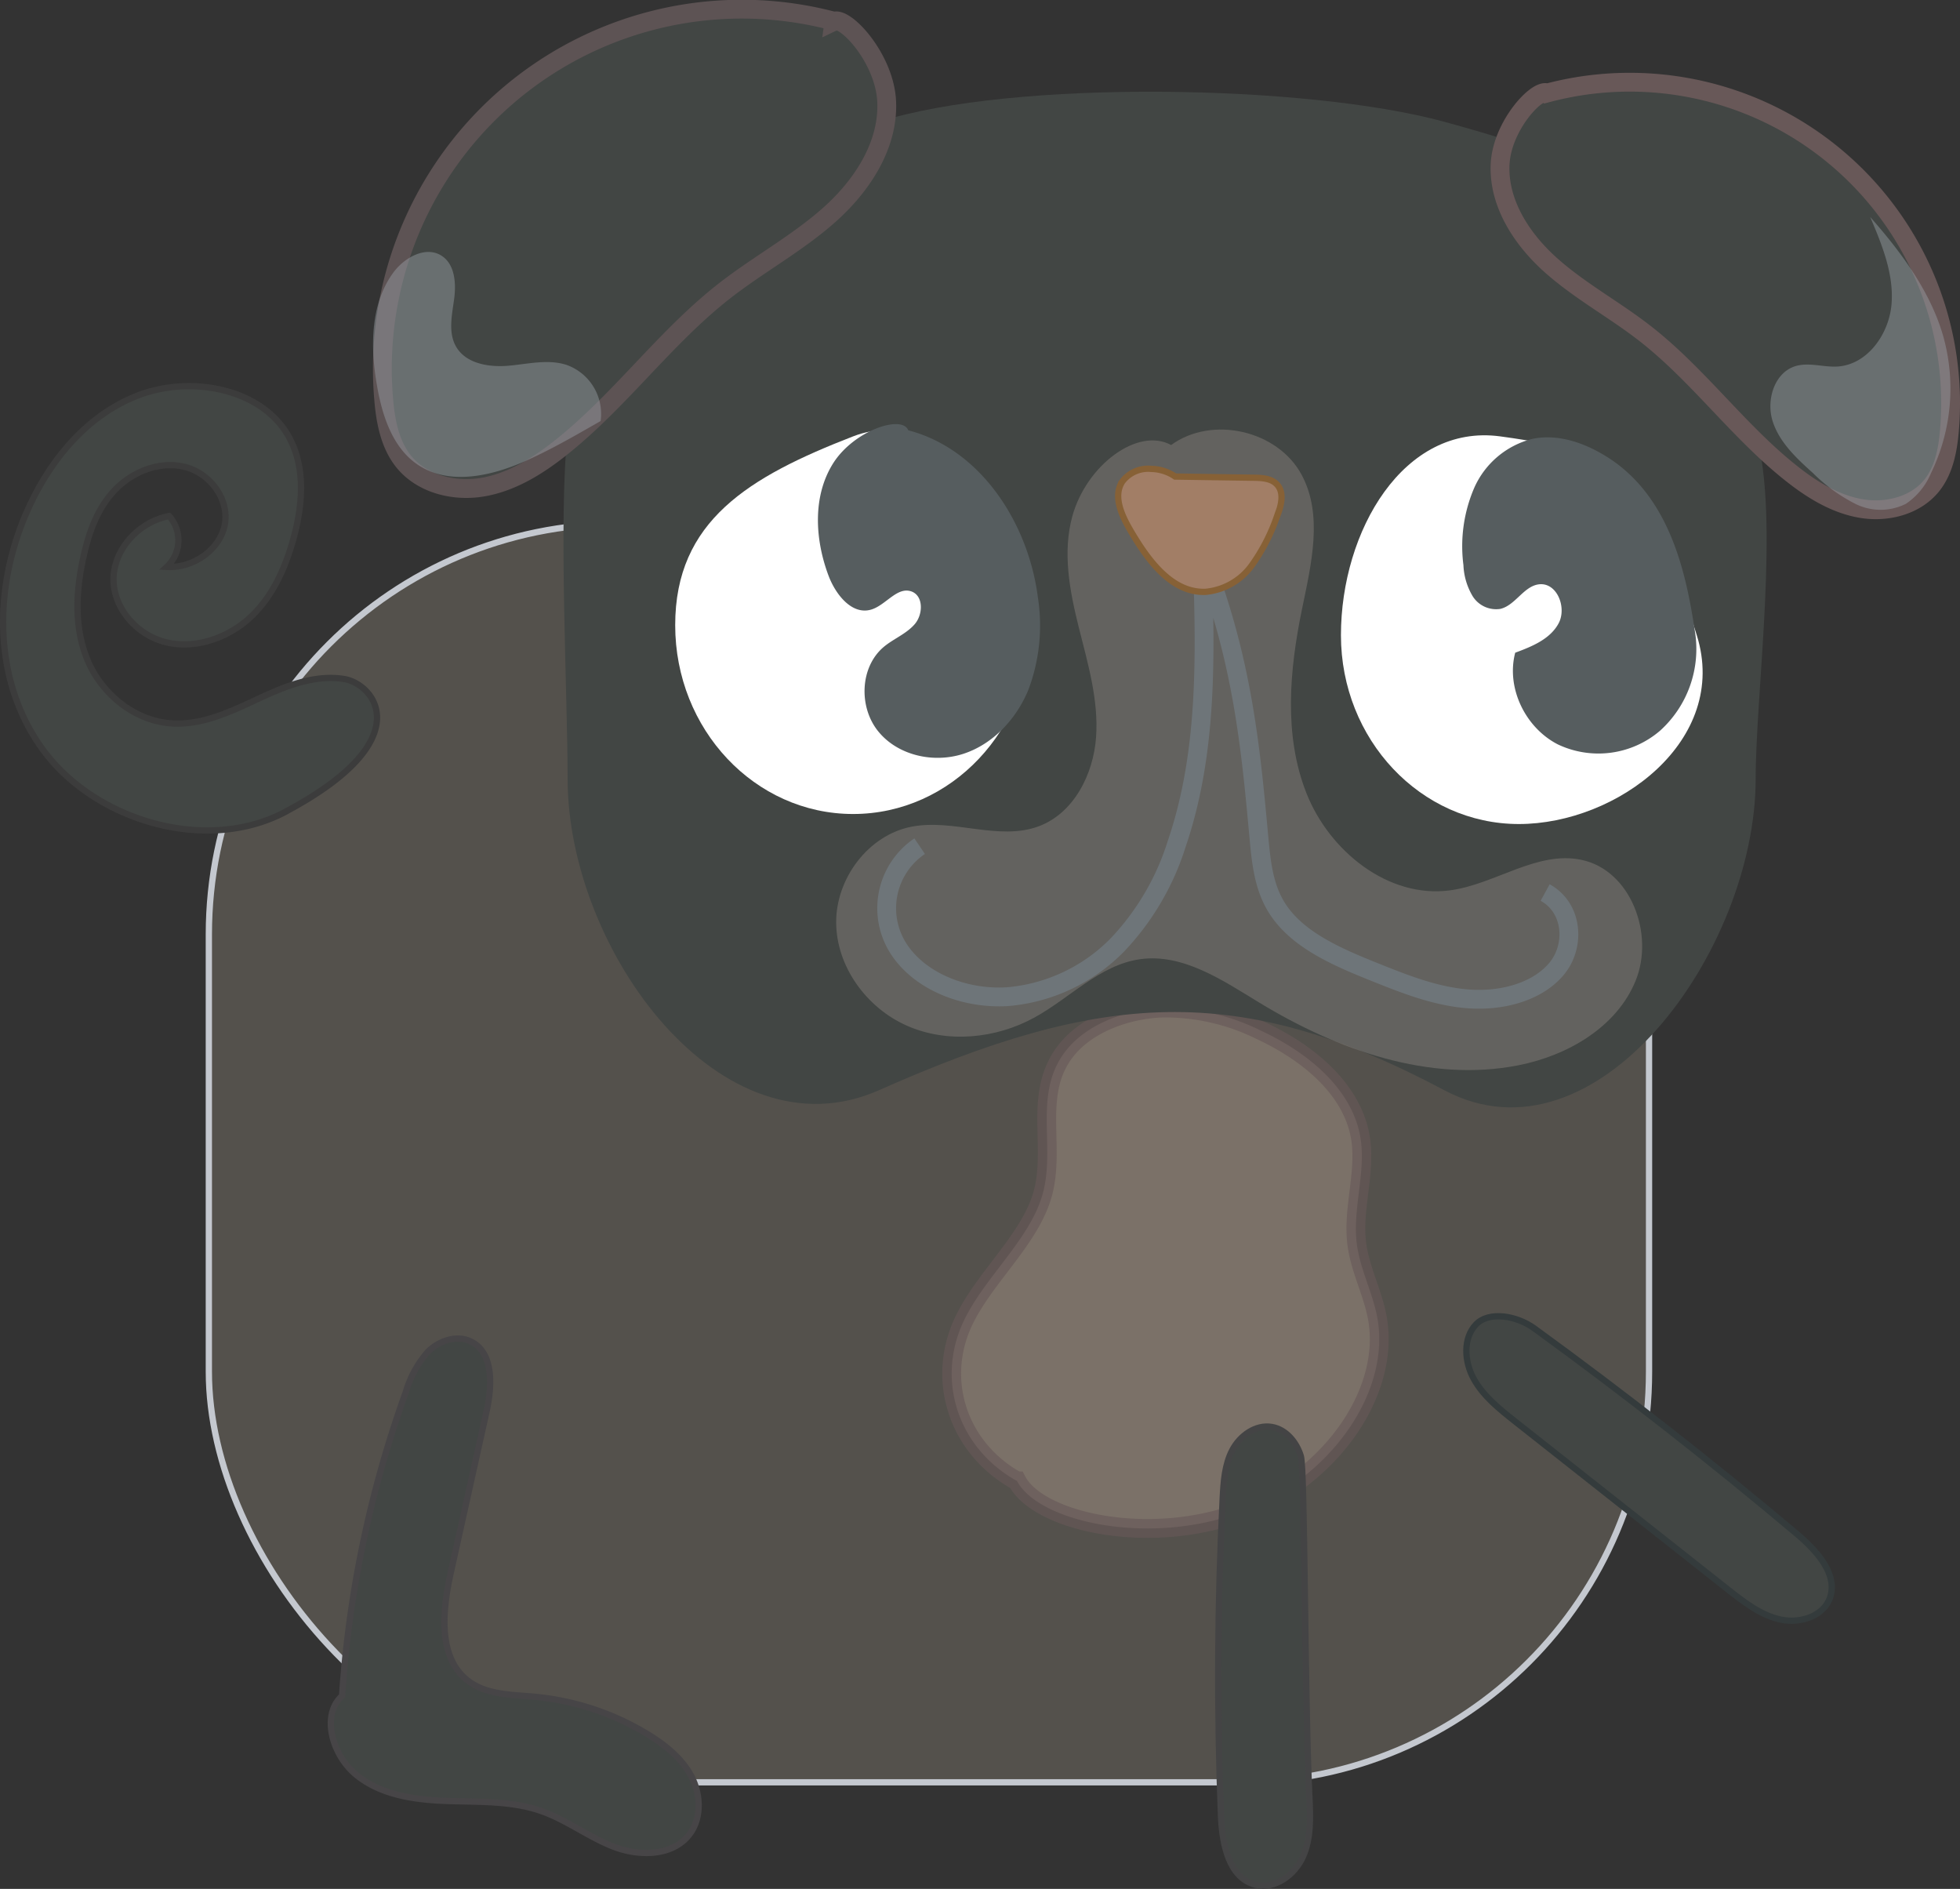<svg xmlns="http://www.w3.org/2000/svg" width="312.51" height="301.114" viewBox="0 0 312.51 301.114">
  <rect x="0" y="0" width="312.51" height="301.114" fill="#333333" stroke="none"/>
  <g id="puggy" transform="translate(0.501 1.53)">
    <rect id="Rectangle_37" data-name="Rectangle 37" width="229.629" height="200.626" rx="65.46" transform="translate(32.799 81.971)" fill="#54514c" stroke="#c4c8cf" stroke-miterlimit="10" stroke-width="1"/>
    <path id="Path_82" data-name="Path 82" d="M192.838,462.132c-9.391-5.2-12.991-16.128-8.435-25.59,3.342-6.934,10.436-12.866,12.5-20.005,2.252-7.809-1.724-16.36,3.949-23.24,3.342-4.056,9.435-6.335,15.127-6.549a34.3,34.3,0,0,1,15.69,3.565c8.033,3.735,14.9,9.721,15.994,17.468.751,5.352-1.3,11.035-.652,16.413.474,3.976,2.4,7.6,3.208,11.508,2.475,11.991-7.255,26.037-21.783,31.442s-32.139,1.546-35.588-5.012Z" transform="translate(-31.197 -227.579)" fill="#928379" stroke="#685858" stroke-miterlimit="10" stroke-width="3" opacity="0.64"/>
    <path id="Path_83" data-name="Path 83" d="M303.394,332.767c0-13.769,3.931-41.869,0-55.057-10.231-34.328-16.333-40.547-49.661-49.661-21.73-5.942-68.638-6.808-90.109,0-34.82,11.044-46.444,20.059-49.661,49.661-1.483,13.688,0,41.3,0,55.057,0,27.421,24.589,60.776,49.661,49.661,35.24-15.636,57.13-17.548,90.109,0,24.214,12.884,49.661-22.23,49.661-49.661Z" transform="translate(-23.963 -210.169)" fill="#424644"/>
    <path id="Path_84" data-name="Path 84" d="M88.015,223.293a51.165,51.165,0,0,1,64.126,53.869c-.268,3.091-.885,6.308-2.832,8.721-2.582,3.19-7.112,4.333-11.169,3.663s-7.693-2.868-10.927-5.4c-8.587-6.71-15.029-15.851-23.633-22.543-4.879-3.8-10.382-6.755-14.993-10.874s-8.345-9.828-8.086-16,5.906-12.205,7.505-11.446Z" transform="translate(158.178 -209.997)" fill="#424644" stroke="#685858" stroke-miterlimit="10" stroke-width="3"/>
    <path id="Path_85" data-name="Path 85" d="M342.31,210.459a57.309,57.309,0,0,0-71.793,60.4c.3,3.467.992,7.077,3.172,9.784,2.895,3.583,7.97,4.852,12.5,4.11s8.613-3.217,12.232-6.049c9.614-7.523,16.833-17.772,26.456-25.277,5.459-4.253,11.624-7.577,16.78-12.187s9.346-11.017,9.051-17.932-6.612-13.688-8.4-12.831Z" transform="translate(-209.832 -208.608)" fill="#424644" stroke="#5d5354" stroke-miterlimit="10" stroke-width="3"/>
    <path id="Path_86" data-name="Path 86" d="M188.94,285.988c6.5-4.718,16.95-2.341,20.774,4.736,3.476,6.433,1.546,14.278.071,21.444-2,9.721-2.94,20.113.715,29.351s13.054,16.8,22.891,15.475c7.193-.965,13.858-6.362,20.961-4.861,7.845,1.653,11.651,11.812,8.64,19.237s-10.829,11.955-18.692,13.51c-14.242,2.806-28.949-2.466-41.351-10.007-5.879-3.583-12.178-7.863-19-6.9-6.406.911-11.16,6.192-16.833,9.3-6.165,3.386-13.885,4.137-20.318,1.3s-11.249-9.417-11.285-16.449,5.129-13.947,12.027-15.279c6.683-1.3,13.867,2.305,20.247-.054,5.593-2.073,8.747-8.274,9.167-14.224s-1.331-11.8-2.779-17.584-2.591-11.91-1-17.655c2.261-8.14,10.436-14.233,15.752-11.321Z" transform="translate(-2.691 -216.589)" fill="#cab9b1" opacity="0.25"/>
    <path id="Path_87" data-name="Path 87" d="M181.463,316.431c-7.452-23.794-8.81-28.672-31.362-31.7-15.368-2.064-25.375,15.073-25.375,31.7s12.706,30.1,28.369,30.1S186.717,333.2,181.463,316.431Z" transform="translate(88.578 -216.698)" fill="#fff"/>
    <path id="Path_88" data-name="Path 88" d="M301.307,314.731c0-16.628-13.76-35.767-28.369-30.1-16.637,6.451-28.369,13.474-28.369,30.1s12.706,30.1,28.369,30.1S301.307,331.359,301.307,314.731Z" transform="translate(-137.414 -216.597)" fill="#fff"/>
    <path id="Path_89" data-name="Path 89" d="M162.946,315.979a17.546,17.546,0,0,1-5.593,15.726,15.1,15.1,0,0,1-16.28,2.171c-5.173-2.645-8.274-9-6.8-14.618,2.663-.983,5.549-2.153,6.907-4.655s-.214-6.514-3.038-6.254c-2.484.232-3.806,3.342-6.228,3.922a4.412,4.412,0,0,1-4.441-2.046,10.5,10.5,0,0,1-1.456-4.932,23.5,23.5,0,0,1,1.716-12.3A13.8,13.8,0,0,1,137,285.171c4.19-.876,8.542.706,12.143,3.02,10.043,6.46,12.473,18.987,13.8,27.779Z" transform="translate(106.817 -216.737)" fill="#565d5f"/>
    <path id="Path_90" data-name="Path 90" d="M257.4,283.552c11.58,3.011,19.192,14.859,20.676,26.733a29.03,29.03,0,0,1-1.555,14.7c-1.912,4.6-5.611,8.6-10.347,10.141s-10.463.277-13.59-3.61-2.895-10.266.929-13.456c1.564-1.3,3.592-2.064,4.923-3.619s1.4-4.476-.509-5.191c-2.3-.849-4.11,2.2-6.46,2.886-3.056.893-5.647-2.4-6.773-5.379-2.189-5.8-2.582-12.67.706-17.915s10.99-7.827,11.991-5.3Z" transform="translate(-113.079 -216.485)" fill="#565d5f"/>
    <path id="Path_91" data-name="Path 91" d="M253.57,359.756c4.45,2.43,4.905,8.578,1.733,12.268s-8.846,5.084-14.037,4.682-10.061-2.341-14.814-4.244c-6.085-2.439-12.58-5.209-15.761-10.436-2.019-3.324-2.4-7.211-2.752-10.972-1.3-14.18-2.609-28.36-9.042-44.854.5,15.386.947,31.1-4.083,45.828a41.254,41.254,0,0,1-9.382,16.011,27.794,27.794,0,0,1-17.593,8.318c-6.791.429-13.965-2.395-17.361-7.648a11.931,11.931,0,0,1,3.36-16.342" transform="translate(-7.707 -219.002)" fill="none" stroke="#6e7579" stroke-miterlimit="10" stroke-width="3"/>
    <path id="Path_92" data-name="Path 92" d="M208.963,291.774l12.536.188c1.313.018,2.788.107,3.681,1.063,1.278,1.358.652,3.547-.045,5.272a30.433,30.433,0,0,1-4,7.693,10.258,10.258,0,0,1-7.336,4.164c-5.432.2-9.23-5.111-11.973-9.793-1.394-2.386-2.8-5.406-1.322-7.747a5.152,5.152,0,0,1,4.7-2.055A6.949,6.949,0,0,1,208.963,291.774Z" transform="translate(-22.089 -217.335)" fill="#a27e66" stroke="#876136" stroke-miterlimit="10" stroke-width="1"/>
    <path id="Path_93" data-name="Path 93" d="M96.4,245.59c1.876,4.423,3.779,9.051,3.413,13.84s-3.806,9.7-8.6,10.016c-2.243.143-4.539-.706-6.692-.071-3.4,1.01-4.744,5.432-3.663,8.81s3.824,5.906,6.46,8.283a26.635,26.635,0,0,0,6.737,4.878,9.016,9.016,0,0,0,8.05-.018,11.008,11.008,0,0,0,4-4.9,30.9,30.9,0,0,0,2.01-21.578c-1.966-7.112-6.6-13.456-11.732-19.264Z" transform="translate(201.285 -212.547)" fill="#a1a7ae" opacity="0.42"/>
    <path id="Path_94" data-name="Path 94" d="M357.549,278.816a8.3,8.3,0,0,0-5.406-8.953c-2.975-.974-6.192-.143-9.31.125s-6.782-.34-8.336-3.056c-1.269-2.216-.661-4.968-.313-7.505s.161-5.584-1.984-6.969c-2.529-1.626-5.933.259-7.711,2.689-3.7,5.057-3.672,11.919-2.582,18.093.84,4.789,2.5,9.891,6.558,12.572,5,3.315,11.732,1.76,17.209-.688,4.6-2.064,8.953-4.673,11.892-6.326Z" transform="translate(-262.285 -213.214)" fill="#a1a7ae" opacity="0.42"/>
    <path id="Path_95" data-name="Path 95" d="M406.332,343.634c-12.777,6.8-30.513,1.358-38.733-9.927s-7.9-26.555-2.019-39.01c3.494-7.407,9.194-14.367,17.3-17.459s18.79-1.206,23.374,5.683c3.4,5.12,2.886,11.669,1.233,17.477-1.269,4.441-3.208,8.863-6.692,12.152s-8.765,5.254-13.581,4.056-8.453-5.647-8.327-10.248,3.976-8.89,8.855-9.864a5.789,5.789,0,0,1-.366,8.113c4.333.25,8.586-2.886,9.266-6.826s-2.3-8.14-6.5-9.141c-4.048-.965-8.426.894-11.151,3.815s-4.048,6.719-4.887,10.49c-1.233,5.5-1.546,11.365.67,16.6s7.4,9.668,13.492,10.016c4.807.277,9.337-1.894,13.635-3.9s9.024-3.949,13.769-3.181,12.268,9.641-9.337,21.14Z" transform="translate(-361.283 -215.764)" fill="#424644" stroke="#3c3c3c" stroke-miterlimit="10" stroke-width="1"/>
    <path id="Path_96" data-name="Path 96" d="M112.479,443.634q21.484,15.614,41.834,32.738c3.127,2.636,6.594,6.353,5.4,10.114-.956,3-4.682,4.28-7.845,3.619s-5.852-2.752-8.426-4.78q-17.008-13.429-34.024-26.859c-2.484-1.966-5.039-4.012-6.558-6.773s-1.715-6.478.375-8.658,6.531-1.367,9.239.6Z" transform="translate(131.606 -233.437)" fill="#424644" stroke="#343b3c" stroke-miterlimit="10" stroke-width="1"/>
    <path id="Path_97" data-name="Path 97" d="M209.343,520.578c.143,3.181.268,6.5-1.028,9.4s-4.467,5.245-7.559,4.485c-4.262-1.045-5.334-6.514-5.513-10.892q-1.019-25.371.268-50.751c.134-2.609.313-5.316,1.519-7.63s3.753-4.155,6.326-3.708c2.269.393,3.958,2.457,4.619,4.664s.572,37.116,1.358,54.423Z" transform="translate(-1.061 -235.533)" fill="#424644" stroke="#444445" stroke-miterlimit="10" stroke-width="1"/>
    <path id="Path_98" data-name="Path 98" d="M305.674,502.69a177.282,177.282,0,0,1,10.132-48.347,17.118,17.118,0,0,1,3.538-6.5c1.751-1.76,4.539-2.743,6.791-1.689,3.771,1.751,3.476,7.139,2.573,11.2q-2.828,12.759-5.665,25.518c-1.358,6.12-2.2,13.769,2.85,17.495,2.94,2.171,6.889,2.118,10.525,2.457a42.269,42.269,0,0,1,17.888,5.906c2.823,1.716,5.531,3.851,7.068,6.773s1.671,6.773-.384,9.355c-2.672,3.369-7.872,3.431-11.892,1.912s-7.5-4.253-11.553-5.692c-4.8-1.707-10.034-1.465-15.127-1.644s-10.472-.911-14.43-4.119-5.674-9.632-2.314-12.625Z" transform="translate(-251.636 -233.862)" fill="#424644" stroke="#474547" stroke-miterlimit="10" stroke-width="1"/>
  </g>
</svg>
